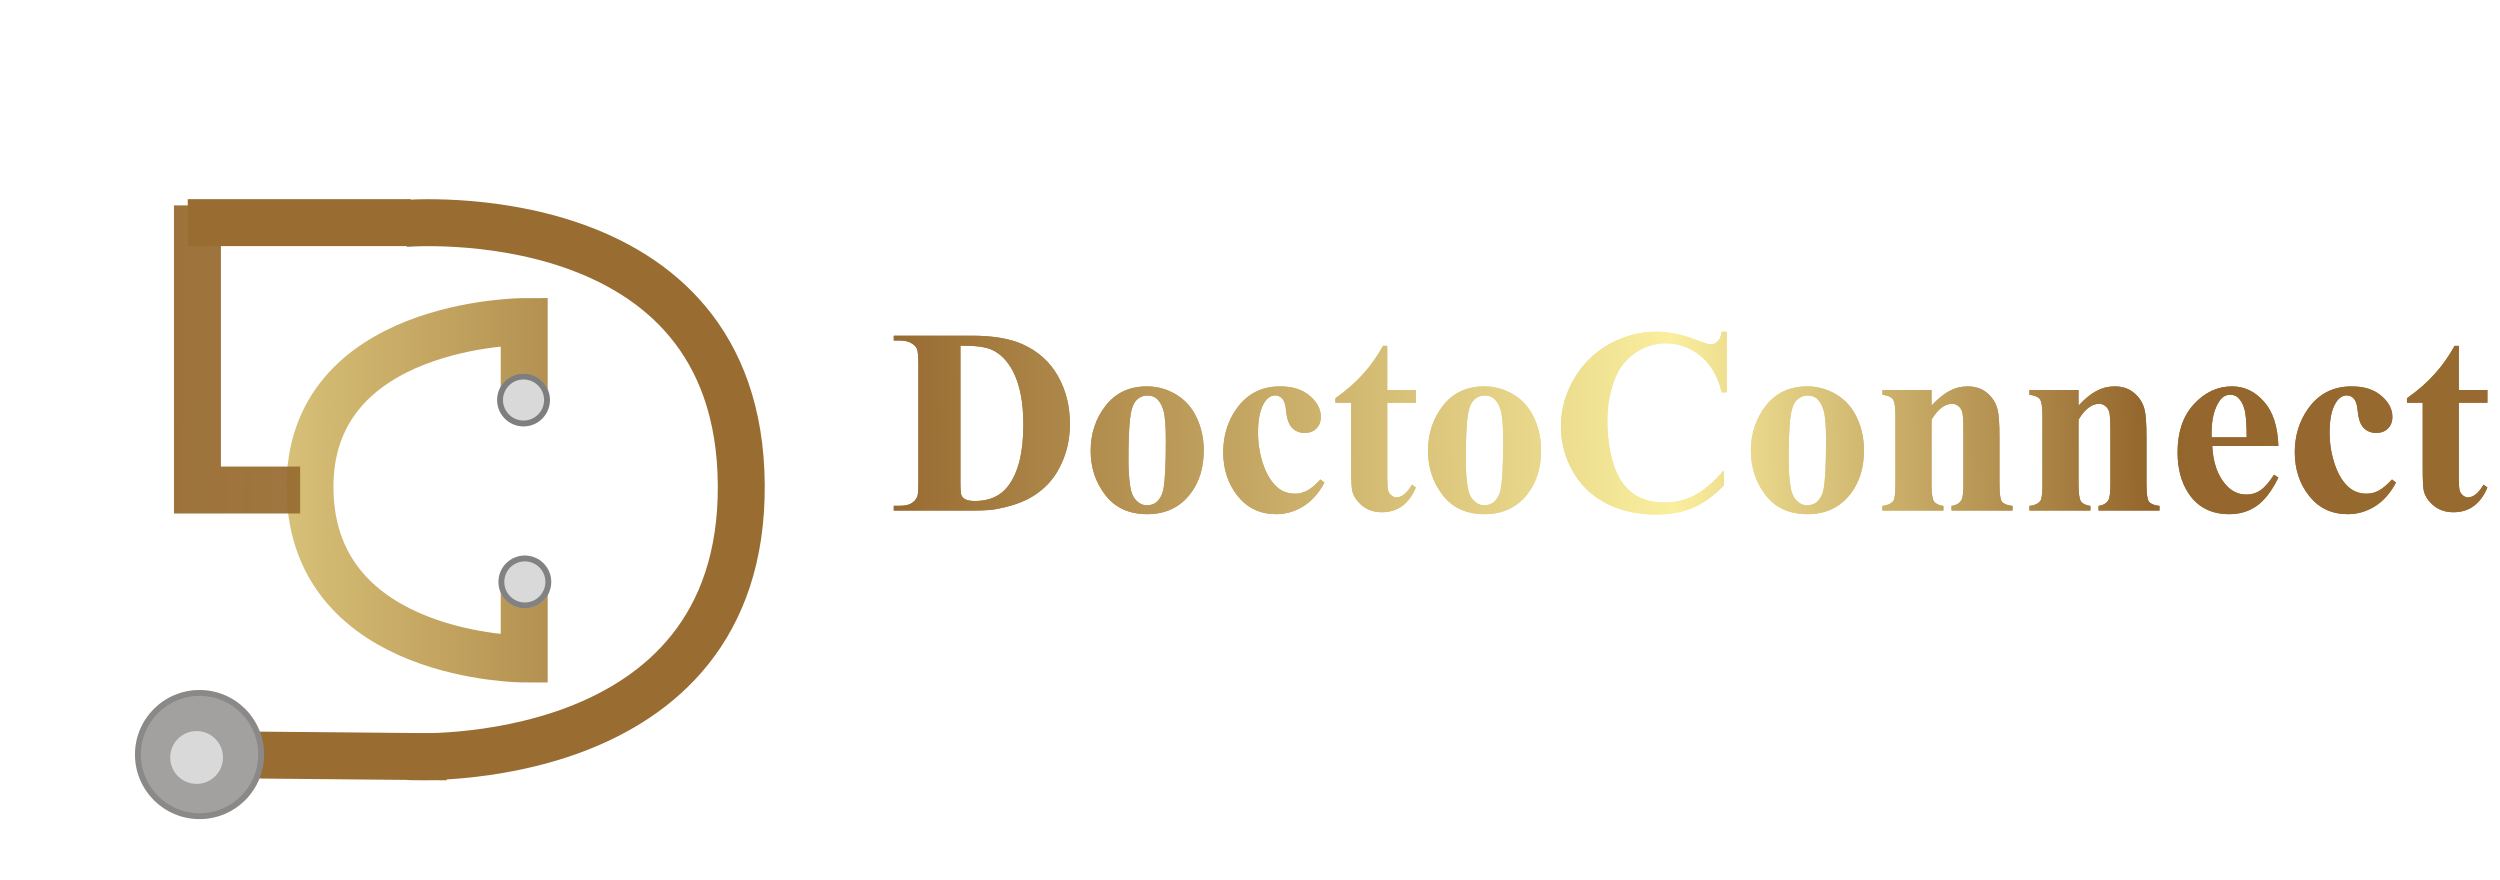 <svg width="426" height="150" viewBox="0 0 426 150" fill="none" xmlns="http://www.w3.org/2000/svg">
<g filter="url(#filter0_iii_1066_306)">
<path d="M89.325 55.794V42.794C89.325 42.794 52.325 42.794 52.825 71.543C53.325 100.293 89.325 100.293 89.325 100.293V88.293" stroke="url(#paint0_linear_1066_306)" stroke-width="8"/>
<path d="M33.644 23V71.5H51.144" stroke="url(#paint1_linear_1066_306)" stroke-width="8"/>
<path d="M69.99 25.937H31.99" stroke="#996C32" stroke-width="8"/>
<path d="M69.001 26.074C69.001 26.074 125.969 21.28 126.313 70.61C126.657 119.941 69.635 116.92 69.635 116.92" stroke="url(#paint2_linear_1066_306)" stroke-width="8"/>
<path d="M76.148 116.964L34 116.575" stroke="#996C32" stroke-width="8"/>
<circle cx="89.21" cy="56.162" r="4.5" fill="#D9D9D9"/>
<circle cx="89.21" cy="56.162" r="4" stroke="black" stroke-opacity="0.42"/>
<circle cx="89.433" cy="87.161" r="4.5" fill="#D9D9D9"/>
<circle cx="89.433" cy="87.161" r="4" stroke="black" stroke-opacity="0.4"/>
<circle cx="34" cy="116.575" r="11" fill="#A3A0A0"/>
<circle cx="34" cy="116.575" r="10.5" stroke="black" stroke-opacity="0.15"/>
<circle cx="33.5" cy="117.075" r="4.5" fill="#D9D9D9"/>
</g>
<path d="M152.297 87V86.187H153.286C154.15 86.187 154.809 86.055 155.263 85.791C155.732 85.513 156.076 85.14 156.296 84.671C156.428 84.363 156.494 83.44 156.494 81.902V62.303C156.494 60.779 156.413 59.827 156.252 59.446C156.091 59.065 155.761 58.736 155.263 58.458C154.78 58.165 154.121 58.018 153.286 58.018H152.297V57.205H165.634C169.194 57.205 172.058 57.688 174.226 58.655C176.877 59.842 178.884 61.636 180.246 64.039C181.623 66.441 182.312 69.158 182.312 72.19C182.312 74.285 181.975 76.219 181.301 77.991C180.627 79.749 179.755 81.207 178.686 82.364C177.617 83.506 176.379 84.429 174.973 85.132C173.581 85.821 171.875 86.356 169.853 86.736C168.959 86.912 167.553 87 165.634 87H152.297ZM163.657 58.897V82.144C163.657 83.374 163.715 84.129 163.833 84.407C163.95 84.686 164.147 84.898 164.426 85.044C164.821 85.264 165.393 85.374 166.14 85.374C168.586 85.374 170.454 84.539 171.743 82.869C173.5 80.613 174.379 77.112 174.379 72.366C174.379 68.543 173.779 65.489 172.578 63.204C171.625 61.416 170.402 60.201 168.908 59.556C167.854 59.102 166.103 58.882 163.657 58.897ZM195.429 65.84C197.216 65.84 198.879 66.302 200.417 67.225C201.955 68.147 203.12 69.459 203.911 71.158C204.716 72.857 205.119 74.717 205.119 76.739C205.119 79.654 204.379 82.093 202.9 84.056C201.113 86.429 198.645 87.615 195.495 87.615C192.404 87.615 190.024 86.531 188.354 84.363C186.684 82.195 185.849 79.683 185.849 76.827C185.849 73.882 186.699 71.319 188.398 69.136C190.112 66.939 192.456 65.84 195.429 65.84ZM195.517 67.4C194.77 67.4 194.125 67.686 193.583 68.257C193.056 68.814 192.705 69.927 192.529 71.597C192.368 73.252 192.287 75.56 192.287 78.519C192.287 80.086 192.39 81.551 192.595 82.913C192.756 83.953 193.1 84.744 193.627 85.286C194.155 85.828 194.755 86.099 195.429 86.099C196.088 86.099 196.638 85.916 197.077 85.55C197.648 85.052 198.029 84.356 198.22 83.462C198.513 82.071 198.659 79.258 198.659 75.025C198.659 72.535 198.52 70.828 198.242 69.905C197.963 68.968 197.553 68.287 197.011 67.862C196.63 67.554 196.132 67.4 195.517 67.4ZM225.004 81.705L225.686 82.232C224.719 84.048 223.51 85.403 222.06 86.297C220.625 87.176 219.094 87.615 217.468 87.615C214.729 87.615 212.539 86.582 210.898 84.517C209.257 82.452 208.437 79.969 208.437 77.068C208.437 74.27 209.184 71.81 210.678 69.686C212.48 67.122 214.963 65.84 218.127 65.84C220.251 65.84 221.936 66.375 223.181 67.444C224.44 68.514 225.07 69.707 225.07 71.026C225.07 71.861 224.814 72.527 224.301 73.025C223.803 73.523 223.144 73.772 222.324 73.772C221.459 73.772 220.742 73.487 220.17 72.915C219.614 72.344 219.27 71.326 219.138 69.861C219.05 68.939 218.837 68.294 218.5 67.928C218.164 67.561 217.768 67.378 217.314 67.378C216.611 67.378 216.01 67.752 215.512 68.499C214.75 69.627 214.37 71.356 214.37 73.685C214.37 75.618 214.677 77.471 215.292 79.244C215.908 81.001 216.75 82.312 217.819 83.177C218.625 83.807 219.577 84.122 220.676 84.122C221.394 84.122 222.075 83.953 222.719 83.616C223.364 83.279 224.125 82.642 225.004 81.705ZM236.386 58.941V66.456H241.264V68.631H236.386V81.309C236.386 82.496 236.438 83.265 236.54 83.616C236.657 83.953 236.855 84.231 237.133 84.451C237.412 84.656 237.668 84.759 237.902 84.759C238.854 84.759 239.755 84.034 240.605 82.584L241.264 83.067C240.078 85.879 238.151 87.286 235.485 87.286C234.182 87.286 233.076 86.927 232.167 86.209C231.274 85.477 230.703 84.664 230.454 83.77C230.307 83.272 230.234 81.924 230.234 79.727V68.631H227.553V67.862C229.399 66.558 230.966 65.189 232.255 63.753C233.559 62.317 234.694 60.713 235.661 58.941H236.386ZM252.91 65.84C254.697 65.84 256.359 66.302 257.897 67.225C259.436 68.147 260.6 69.459 261.391 71.158C262.197 72.857 262.6 74.717 262.6 76.739C262.6 79.654 261.86 82.093 260.38 84.056C258.593 86.429 256.125 87.615 252.976 87.615C249.885 87.615 247.504 86.531 245.834 84.363C244.165 82.195 243.33 79.683 243.33 76.827C243.33 73.882 244.179 71.319 245.878 69.136C247.592 66.939 249.936 65.84 252.91 65.84ZM252.998 67.4C252.25 67.4 251.606 67.686 251.064 68.257C250.537 68.814 250.185 69.927 250.009 71.597C249.848 73.252 249.768 75.56 249.768 78.519C249.768 80.086 249.87 81.551 250.075 82.913C250.236 83.953 250.581 84.744 251.108 85.286C251.635 85.828 252.236 86.099 252.91 86.099C253.569 86.099 254.118 85.916 254.558 85.55C255.129 85.052 255.51 84.356 255.7 83.462C255.993 82.071 256.14 79.258 256.14 75.025C256.14 72.535 256 70.828 255.722 69.905C255.444 68.968 255.034 68.287 254.492 67.862C254.111 67.554 253.613 67.4 252.998 67.4ZM294.24 56.524V66.851H293.383C292.739 64.156 291.538 62.09 289.78 60.655C288.022 59.219 286.03 58.502 283.803 58.502C281.943 58.502 280.236 59.036 278.684 60.105C277.131 61.175 275.996 62.574 275.278 64.302C274.355 66.514 273.894 68.975 273.894 71.685C273.894 74.351 274.23 76.783 274.904 78.98C275.578 81.163 276.633 82.818 278.068 83.946C279.504 85.059 281.364 85.616 283.649 85.616C285.524 85.616 287.238 85.206 288.791 84.385C290.358 83.565 292.006 82.151 293.735 80.144V82.715C292.065 84.459 290.322 85.726 288.505 86.517C286.704 87.293 284.594 87.681 282.177 87.681C278.999 87.681 276.171 87.044 273.696 85.769C271.235 84.495 269.331 82.664 267.983 80.276C266.65 77.889 265.983 75.347 265.983 72.652C265.983 69.81 266.723 67.115 268.203 64.566C269.697 62.017 271.704 60.04 274.223 58.633C276.757 57.227 279.445 56.524 282.287 56.524C284.382 56.524 286.594 56.978 288.923 57.886C290.271 58.414 291.127 58.677 291.494 58.677C291.962 58.677 292.365 58.509 292.702 58.172C293.054 57.82 293.281 57.271 293.383 56.524H294.24ZM307.929 65.84C309.716 65.84 311.379 66.302 312.917 67.225C314.455 68.147 315.62 69.459 316.411 71.158C317.216 72.857 317.619 74.717 317.619 76.739C317.619 79.654 316.879 82.093 315.4 84.056C313.613 86.429 311.145 87.615 307.995 87.615C304.904 87.615 302.524 86.531 300.854 84.363C299.184 82.195 298.349 79.683 298.349 76.827C298.349 73.882 299.199 71.319 300.898 69.136C302.612 66.939 304.956 65.84 307.929 65.84ZM308.017 67.4C307.27 67.4 306.625 67.686 306.083 68.257C305.556 68.814 305.205 69.927 305.029 71.597C304.868 73.252 304.787 75.56 304.787 78.519C304.787 80.086 304.89 81.551 305.095 82.913C305.256 83.953 305.6 84.744 306.127 85.286C306.655 85.828 307.255 86.099 307.929 86.099C308.588 86.099 309.138 85.916 309.577 85.55C310.148 85.052 310.529 84.356 310.72 83.462C311.013 82.071 311.159 79.258 311.159 75.025C311.159 72.535 311.02 70.828 310.742 69.905C310.463 68.968 310.053 68.287 309.511 67.862C309.13 67.554 308.632 67.4 308.017 67.4ZM329.133 66.456V69.114C330.188 67.972 331.198 67.144 332.165 66.631C333.132 66.104 334.172 65.84 335.285 65.84C336.618 65.84 337.724 66.214 338.603 66.961C339.482 67.693 340.068 68.609 340.361 69.707C340.595 70.543 340.712 72.147 340.712 74.519V82.518C340.712 84.1 340.852 85.088 341.13 85.484C341.423 85.865 342.023 86.106 342.932 86.209V87H332.539V86.209C333.315 86.106 333.872 85.784 334.208 85.242C334.443 84.876 334.56 83.968 334.56 82.518V73.377C334.56 71.692 334.494 70.63 334.362 70.191C334.23 69.751 334.003 69.415 333.681 69.18C333.374 68.931 333.029 68.807 332.648 68.807C331.389 68.807 330.217 69.707 329.133 71.509V82.518C329.133 84.056 329.272 85.03 329.55 85.44C329.843 85.85 330.378 86.106 331.154 86.209V87H320.761V86.209C321.625 86.121 322.241 85.843 322.607 85.374C322.856 85.052 322.98 84.1 322.98 82.518V70.916C322.98 69.363 322.834 68.397 322.541 68.016C322.263 67.635 321.669 67.386 320.761 67.269V66.456H329.133ZM354.182 66.456V69.114C355.236 67.972 356.247 67.144 357.214 66.631C358.181 66.104 359.221 65.84 360.334 65.84C361.667 65.84 362.773 66.214 363.652 66.961C364.531 67.693 365.117 68.609 365.41 69.707C365.644 70.543 365.761 72.147 365.761 74.519V82.518C365.761 84.1 365.9 85.088 366.179 85.484C366.472 85.865 367.072 86.106 367.98 86.209V87H357.587V86.209C358.364 86.106 358.92 85.784 359.257 85.242C359.492 84.876 359.609 83.968 359.609 82.518V73.377C359.609 71.692 359.543 70.63 359.411 70.191C359.279 69.751 359.052 69.415 358.73 69.18C358.422 68.931 358.078 68.807 357.697 68.807C356.438 68.807 355.266 69.707 354.182 71.509V82.518C354.182 84.056 354.321 85.03 354.599 85.44C354.892 85.85 355.427 86.106 356.203 86.209V87H345.81V86.209C346.674 86.121 347.29 85.843 347.656 85.374C347.905 85.052 348.029 84.1 348.029 82.518V70.916C348.029 69.363 347.883 68.397 347.59 68.016C347.312 67.635 346.718 67.386 345.81 67.269V66.456H354.182ZM388.239 75.992H376.967C377.099 78.716 377.824 80.87 379.143 82.452C380.153 83.668 381.369 84.275 382.79 84.275C383.669 84.275 384.467 84.034 385.185 83.55C385.903 83.052 386.672 82.166 387.492 80.892L388.239 81.375C387.126 83.645 385.896 85.257 384.548 86.209C383.2 87.147 381.64 87.615 379.868 87.615C376.821 87.615 374.514 86.443 372.946 84.1C371.687 82.21 371.057 79.866 371.057 77.068C371.057 73.641 371.979 70.916 373.825 68.894C375.686 66.858 377.861 65.84 380.351 65.84C382.431 65.84 384.233 66.697 385.756 68.411C387.294 70.11 388.122 72.637 388.239 75.992ZM382.834 74.519C382.834 72.161 382.702 70.543 382.438 69.664C382.189 68.785 381.794 68.118 381.252 67.664C380.944 67.4 380.534 67.269 380.021 67.269C379.26 67.269 378.637 67.642 378.154 68.389C377.29 69.693 376.857 71.48 376.857 73.751V74.519H382.834ZM407.597 81.705L408.278 82.232C407.312 84.048 406.103 85.403 404.653 86.297C403.217 87.176 401.687 87.615 400.061 87.615C397.321 87.615 395.131 86.582 393.491 84.517C391.85 82.452 391.03 79.969 391.03 77.068C391.03 74.27 391.777 71.81 393.271 69.686C395.073 67.122 397.556 65.84 400.72 65.84C402.844 65.84 404.528 66.375 405.773 67.444C407.033 68.514 407.663 69.707 407.663 71.026C407.663 71.861 407.407 72.527 406.894 73.025C406.396 73.523 405.737 73.772 404.917 73.772C404.052 73.772 403.334 73.487 402.763 72.915C402.207 72.344 401.862 71.326 401.73 69.861C401.643 68.939 401.43 68.294 401.093 67.928C400.756 67.561 400.361 67.378 399.907 67.378C399.204 67.378 398.603 67.752 398.105 68.499C397.343 69.627 396.962 71.356 396.962 73.685C396.962 75.618 397.27 77.471 397.885 79.244C398.5 81.001 399.343 82.312 400.412 83.177C401.218 83.807 402.17 84.122 403.269 84.122C403.986 84.122 404.667 83.953 405.312 83.616C405.957 83.279 406.718 82.642 407.597 81.705ZM418.979 58.941V66.456H423.857V68.631H418.979V81.309C418.979 82.496 419.03 83.265 419.133 83.616C419.25 83.953 419.448 84.231 419.726 84.451C420.004 84.656 420.261 84.759 420.495 84.759C421.447 84.759 422.348 84.034 423.198 82.584L423.857 83.067C422.67 85.879 420.744 87.286 418.078 87.286C416.774 87.286 415.668 86.927 414.76 86.209C413.867 85.477 413.295 84.664 413.046 83.77C412.9 83.272 412.827 81.924 412.827 79.727V68.631H410.146V67.862C411.992 66.558 413.559 65.189 414.848 63.753C416.152 62.317 417.287 60.713 418.254 58.941H418.979Z" fill="url(#paint3_linear_1066_306)"/>
<path d="M152.297 87V86.187H153.286C154.15 86.187 154.809 86.055 155.263 85.791C155.732 85.513 156.076 85.14 156.296 84.671C156.428 84.363 156.494 83.44 156.494 81.902V62.303C156.494 60.779 156.413 59.827 156.252 59.446C156.091 59.065 155.761 58.736 155.263 58.458C154.78 58.165 154.121 58.018 153.286 58.018H152.297V57.205H165.634C169.194 57.205 172.058 57.688 174.226 58.655C176.877 59.842 178.884 61.636 180.246 64.039C181.623 66.441 182.312 69.158 182.312 72.19C182.312 74.285 181.975 76.219 181.301 77.991C180.627 79.749 179.755 81.207 178.686 82.364C177.617 83.506 176.379 84.429 174.973 85.132C173.581 85.821 171.875 86.356 169.853 86.736C168.959 86.912 167.553 87 165.634 87H152.297ZM163.657 58.897V82.144C163.657 83.374 163.715 84.129 163.833 84.407C163.95 84.686 164.147 84.898 164.426 85.044C164.821 85.264 165.393 85.374 166.14 85.374C168.586 85.374 170.454 84.539 171.743 82.869C173.5 80.613 174.379 77.112 174.379 72.366C174.379 68.543 173.779 65.489 172.578 63.204C171.625 61.416 170.402 60.201 168.908 59.556C167.854 59.102 166.103 58.882 163.657 58.897ZM195.429 65.84C197.216 65.84 198.879 66.302 200.417 67.225C201.955 68.147 203.12 69.459 203.911 71.158C204.716 72.857 205.119 74.717 205.119 76.739C205.119 79.654 204.379 82.093 202.9 84.056C201.113 86.429 198.645 87.615 195.495 87.615C192.404 87.615 190.024 86.531 188.354 84.363C186.684 82.195 185.849 79.683 185.849 76.827C185.849 73.882 186.699 71.319 188.398 69.136C190.112 66.939 192.456 65.84 195.429 65.84ZM195.517 67.4C194.77 67.4 194.125 67.686 193.583 68.257C193.056 68.814 192.705 69.927 192.529 71.597C192.368 73.252 192.287 75.56 192.287 78.519C192.287 80.086 192.39 81.551 192.595 82.913C192.756 83.953 193.1 84.744 193.627 85.286C194.155 85.828 194.755 86.099 195.429 86.099C196.088 86.099 196.638 85.916 197.077 85.55C197.648 85.052 198.029 84.356 198.22 83.462C198.513 82.071 198.659 79.258 198.659 75.025C198.659 72.535 198.52 70.828 198.242 69.905C197.963 68.968 197.553 68.287 197.011 67.862C196.63 67.554 196.132 67.4 195.517 67.4ZM225.004 81.705L225.686 82.232C224.719 84.048 223.51 85.403 222.06 86.297C220.625 87.176 219.094 87.615 217.468 87.615C214.729 87.615 212.539 86.582 210.898 84.517C209.257 82.452 208.437 79.969 208.437 77.068C208.437 74.27 209.184 71.81 210.678 69.686C212.48 67.122 214.963 65.84 218.127 65.84C220.251 65.84 221.936 66.375 223.181 67.444C224.44 68.514 225.07 69.707 225.07 71.026C225.07 71.861 224.814 72.527 224.301 73.025C223.803 73.523 223.144 73.772 222.324 73.772C221.459 73.772 220.742 73.487 220.17 72.915C219.614 72.344 219.27 71.326 219.138 69.861C219.05 68.939 218.837 68.294 218.5 67.928C218.164 67.561 217.768 67.378 217.314 67.378C216.611 67.378 216.01 67.752 215.512 68.499C214.75 69.627 214.37 71.356 214.37 73.685C214.37 75.618 214.677 77.471 215.292 79.244C215.908 81.001 216.75 82.312 217.819 83.177C218.625 83.807 219.577 84.122 220.676 84.122C221.394 84.122 222.075 83.953 222.719 83.616C223.364 83.279 224.125 82.642 225.004 81.705ZM236.386 58.941V66.456H241.264V68.631H236.386V81.309C236.386 82.496 236.438 83.265 236.54 83.616C236.657 83.953 236.855 84.231 237.133 84.451C237.412 84.656 237.668 84.759 237.902 84.759C238.854 84.759 239.755 84.034 240.605 82.584L241.264 83.067C240.078 85.879 238.151 87.286 235.485 87.286C234.182 87.286 233.076 86.927 232.167 86.209C231.274 85.477 230.703 84.664 230.454 83.77C230.307 83.272 230.234 81.924 230.234 79.727V68.631H227.553V67.862C229.399 66.558 230.966 65.189 232.255 63.753C233.559 62.317 234.694 60.713 235.661 58.941H236.386ZM252.91 65.84C254.697 65.84 256.359 66.302 257.897 67.225C259.436 68.147 260.6 69.459 261.391 71.158C262.197 72.857 262.6 74.717 262.6 76.739C262.6 79.654 261.86 82.093 260.38 84.056C258.593 86.429 256.125 87.615 252.976 87.615C249.885 87.615 247.504 86.531 245.834 84.363C244.165 82.195 243.33 79.683 243.33 76.827C243.33 73.882 244.179 71.319 245.878 69.136C247.592 66.939 249.936 65.84 252.91 65.84ZM252.998 67.4C252.25 67.4 251.606 67.686 251.064 68.257C250.537 68.814 250.185 69.927 250.009 71.597C249.848 73.252 249.768 75.56 249.768 78.519C249.768 80.086 249.87 81.551 250.075 82.913C250.236 83.953 250.581 84.744 251.108 85.286C251.635 85.828 252.236 86.099 252.91 86.099C253.569 86.099 254.118 85.916 254.558 85.55C255.129 85.052 255.51 84.356 255.7 83.462C255.993 82.071 256.14 79.258 256.14 75.025C256.14 72.535 256 70.828 255.722 69.905C255.444 68.968 255.034 68.287 254.492 67.862C254.111 67.554 253.613 67.4 252.998 67.4ZM294.24 56.524V66.851H293.383C292.739 64.156 291.538 62.09 289.78 60.655C288.022 59.219 286.03 58.502 283.803 58.502C281.943 58.502 280.236 59.036 278.684 60.105C277.131 61.175 275.996 62.574 275.278 64.302C274.355 66.514 273.894 68.975 273.894 71.685C273.894 74.351 274.23 76.783 274.904 78.98C275.578 81.163 276.633 82.818 278.068 83.946C279.504 85.059 281.364 85.616 283.649 85.616C285.524 85.616 287.238 85.206 288.791 84.385C290.358 83.565 292.006 82.151 293.735 80.144V82.715C292.065 84.459 290.322 85.726 288.505 86.517C286.704 87.293 284.594 87.681 282.177 87.681C278.999 87.681 276.171 87.044 273.696 85.769C271.235 84.495 269.331 82.664 267.983 80.276C266.65 77.889 265.983 75.347 265.983 72.652C265.983 69.81 266.723 67.115 268.203 64.566C269.697 62.017 271.704 60.04 274.223 58.633C276.757 57.227 279.445 56.524 282.287 56.524C284.382 56.524 286.594 56.978 288.923 57.886C290.271 58.414 291.127 58.677 291.494 58.677C291.962 58.677 292.365 58.509 292.702 58.172C293.054 57.82 293.281 57.271 293.383 56.524H294.24ZM307.929 65.84C309.716 65.84 311.379 66.302 312.917 67.225C314.455 68.147 315.62 69.459 316.411 71.158C317.216 72.857 317.619 74.717 317.619 76.739C317.619 79.654 316.879 82.093 315.4 84.056C313.613 86.429 311.145 87.615 307.995 87.615C304.904 87.615 302.524 86.531 300.854 84.363C299.184 82.195 298.349 79.683 298.349 76.827C298.349 73.882 299.199 71.319 300.898 69.136C302.612 66.939 304.956 65.84 307.929 65.84ZM308.017 67.4C307.27 67.4 306.625 67.686 306.083 68.257C305.556 68.814 305.205 69.927 305.029 71.597C304.868 73.252 304.787 75.56 304.787 78.519C304.787 80.086 304.89 81.551 305.095 82.913C305.256 83.953 305.6 84.744 306.127 85.286C306.655 85.828 307.255 86.099 307.929 86.099C308.588 86.099 309.138 85.916 309.577 85.55C310.148 85.052 310.529 84.356 310.72 83.462C311.013 82.071 311.159 79.258 311.159 75.025C311.159 72.535 311.02 70.828 310.742 69.905C310.463 68.968 310.053 68.287 309.511 67.862C309.13 67.554 308.632 67.4 308.017 67.4ZM329.133 66.456V69.114C330.188 67.972 331.198 67.144 332.165 66.631C333.132 66.104 334.172 65.84 335.285 65.84C336.618 65.84 337.724 66.214 338.603 66.961C339.482 67.693 340.068 68.609 340.361 69.707C340.595 70.543 340.712 72.147 340.712 74.519V82.518C340.712 84.1 340.852 85.088 341.13 85.484C341.423 85.865 342.023 86.106 342.932 86.209V87H332.539V86.209C333.315 86.106 333.872 85.784 334.208 85.242C334.443 84.876 334.56 83.968 334.56 82.518V73.377C334.56 71.692 334.494 70.63 334.362 70.191C334.23 69.751 334.003 69.415 333.681 69.18C333.374 68.931 333.029 68.807 332.648 68.807C331.389 68.807 330.217 69.707 329.133 71.509V82.518C329.133 84.056 329.272 85.03 329.55 85.44C329.843 85.85 330.378 86.106 331.154 86.209V87H320.761V86.209C321.625 86.121 322.241 85.843 322.607 85.374C322.856 85.052 322.98 84.1 322.98 82.518V70.916C322.98 69.363 322.834 68.397 322.541 68.016C322.263 67.635 321.669 67.386 320.761 67.269V66.456H329.133ZM354.182 66.456V69.114C355.236 67.972 356.247 67.144 357.214 66.631C358.181 66.104 359.221 65.84 360.334 65.84C361.667 65.84 362.773 66.214 363.652 66.961C364.531 67.693 365.117 68.609 365.41 69.707C365.644 70.543 365.761 72.147 365.761 74.519V82.518C365.761 84.1 365.9 85.088 366.179 85.484C366.472 85.865 367.072 86.106 367.98 86.209V87H357.587V86.209C358.364 86.106 358.92 85.784 359.257 85.242C359.492 84.876 359.609 83.968 359.609 82.518V73.377C359.609 71.692 359.543 70.63 359.411 70.191C359.279 69.751 359.052 69.415 358.73 69.18C358.422 68.931 358.078 68.807 357.697 68.807C356.438 68.807 355.266 69.707 354.182 71.509V82.518C354.182 84.056 354.321 85.03 354.599 85.44C354.892 85.85 355.427 86.106 356.203 86.209V87H345.81V86.209C346.674 86.121 347.29 85.843 347.656 85.374C347.905 85.052 348.029 84.1 348.029 82.518V70.916C348.029 69.363 347.883 68.397 347.59 68.016C347.312 67.635 346.718 67.386 345.81 67.269V66.456H354.182ZM388.239 75.992H376.967C377.099 78.716 377.824 80.87 379.143 82.452C380.153 83.668 381.369 84.275 382.79 84.275C383.669 84.275 384.467 84.034 385.185 83.55C385.903 83.052 386.672 82.166 387.492 80.892L388.239 81.375C387.126 83.645 385.896 85.257 384.548 86.209C383.2 87.147 381.64 87.615 379.868 87.615C376.821 87.615 374.514 86.443 372.946 84.1C371.687 82.21 371.057 79.866 371.057 77.068C371.057 73.641 371.979 70.916 373.825 68.894C375.686 66.858 377.861 65.84 380.351 65.84C382.431 65.84 384.233 66.697 385.756 68.411C387.294 70.11 388.122 72.637 388.239 75.992ZM382.834 74.519C382.834 72.161 382.702 70.543 382.438 69.664C382.189 68.785 381.794 68.118 381.252 67.664C380.944 67.4 380.534 67.269 380.021 67.269C379.26 67.269 378.637 67.642 378.154 68.389C377.29 69.693 376.857 71.48 376.857 73.751V74.519H382.834ZM407.597 81.705L408.278 82.232C407.312 84.048 406.103 85.403 404.653 86.297C403.217 87.176 401.687 87.615 400.061 87.615C397.321 87.615 395.131 86.582 393.491 84.517C391.85 82.452 391.03 79.969 391.03 77.068C391.03 74.27 391.777 71.81 393.271 69.686C395.073 67.122 397.556 65.84 400.72 65.84C402.844 65.84 404.528 66.375 405.773 67.444C407.033 68.514 407.663 69.707 407.663 71.026C407.663 71.861 407.407 72.527 406.894 73.025C406.396 73.523 405.737 73.772 404.917 73.772C404.052 73.772 403.334 73.487 402.763 72.915C402.207 72.344 401.862 71.326 401.73 69.861C401.643 68.939 401.43 68.294 401.093 67.928C400.756 67.561 400.361 67.378 399.907 67.378C399.204 67.378 398.603 67.752 398.105 68.499C397.343 69.627 396.962 71.356 396.962 73.685C396.962 75.618 397.27 77.471 397.885 79.244C398.5 81.001 399.343 82.312 400.412 83.177C401.218 83.807 402.17 84.122 403.269 84.122C403.986 84.122 404.667 83.953 405.312 83.616C405.957 83.279 406.718 82.642 407.597 81.705ZM418.979 58.941V66.456H423.857V68.631H418.979V81.309C418.979 82.496 419.03 83.265 419.133 83.616C419.25 83.953 419.448 84.231 419.726 84.451C420.004 84.656 420.261 84.759 420.495 84.759C421.447 84.759 422.348 84.034 423.198 82.584L423.857 83.067C422.67 85.879 420.744 87.286 418.078 87.286C416.774 87.286 415.668 86.927 414.76 86.209C413.867 85.477 413.295 84.664 413.046 83.77C412.9 83.272 412.827 81.924 412.827 79.727V68.631H410.146V67.862C411.992 66.558 413.559 65.189 414.848 63.753C416.152 62.317 417.287 60.713 418.254 58.941H418.979Z" fill="url(#paint4_linear_1066_306)"/>
<defs>
<filter id="filter0_iii_1066_306" x="0" y="0" width="150" height="154" filterUnits="userSpaceOnUse" color-interpolation-filters="sRGB">
<feFlood flood-opacity="0" result="BackgroundImageFix"/>
<feBlend mode="normal" in="SourceGraphic" in2="BackgroundImageFix" result="shape"/>
<feColorMatrix in="SourceAlpha" type="matrix" values="0 0 0 0 0 0 0 0 0 0 0 0 0 0 0 0 0 0 127 0" result="hardAlpha"/>
<feOffset dy="4"/>
<feGaussianBlur stdDeviation="2"/>
<feComposite in2="hardAlpha" operator="arithmetic" k2="-1" k3="1"/>
<feColorMatrix type="matrix" values="0 0 0 0 0 0 0 0 0 0 0 0 0 0 0 0 0 0 0.25 0"/>
<feBlend mode="normal" in2="shape" result="effect1_innerShadow_1066_306"/>
<feColorMatrix in="SourceAlpha" type="matrix" values="0 0 0 0 0 0 0 0 0 0 0 0 0 0 0 0 0 0 127 0" result="hardAlpha"/>
<feOffset dy="4"/>
<feGaussianBlur stdDeviation="2"/>
<feComposite in2="hardAlpha" operator="arithmetic" k2="-1" k3="1"/>
<feColorMatrix type="matrix" values="0 0 0 0 0 0 0 0 0 0 0 0 0 0 0 0 0 0 0.25 0"/>
<feBlend mode="normal" in2="effect1_innerShadow_1066_306" result="effect2_innerShadow_1066_306"/>
<feColorMatrix in="SourceAlpha" type="matrix" values="0 0 0 0 0 0 0 0 0 0 0 0 0 0 0 0 0 0 127 0" result="hardAlpha"/>
<feOffset dy="4"/>
<feGaussianBlur stdDeviation="2"/>
<feComposite in2="hardAlpha" operator="arithmetic" k2="-1" k3="1"/>
<feColorMatrix type="matrix" values="0 0 0 0 0 0 0 0 0 0 0 0 0 0 0 0 0 0 0.25 0"/>
<feBlend mode="normal" in2="effect2_innerShadow_1066_306" result="effect3_innerShadow_1066_306"/>
</filter>
<linearGradient id="paint0_linear_1066_306" x1="5" y1="72" x2="127.5" y2="72" gradientUnits="userSpaceOnUse">
<stop stop-color="#FAEF9E"/>
<stop offset="1" stop-color="#996C32"/>
</linearGradient>
<linearGradient id="paint1_linear_1066_306" x1="-13.5" y1="55.5" x2="73" y2="56.5" gradientUnits="userSpaceOnUse">
<stop stop-color="#996C32"/>
<stop offset="0.801" stop-color="#996C32" stop-opacity="0.93"/>
<stop offset="1" stop-color="#906029" stop-opacity="0.13"/>
<stop offset="1" stop-color="#94662D"/>
</linearGradient>
<linearGradient id="paint2_linear_1066_306" x1="19" y1="71" x2="177.5" y2="71" gradientUnits="userSpaceOnUse">
<stop stop-color="#996C32"/>
<stop offset="1" stop-color="#996C32"/>
</linearGradient>
<linearGradient id="paint3_linear_1066_306" x1="142" y1="75.5" x2="444" y2="70.5" gradientUnits="userSpaceOnUse">
<stop stop-color="#906029"/>
<stop offset="0.473" stop-color="#FAEF9E"/>
<stop offset="0.741" stop-color="#94662D"/>
<stop offset="1" stop-color="#996C32"/>
</linearGradient>
<linearGradient id="paint4_linear_1066_306" x1="142" y1="75.5" x2="444" y2="70.5" gradientUnits="userSpaceOnUse">
<stop stop-color="#906029"/>
<stop offset="0.473" stop-color="#FAEF9E"/>
<stop offset="0.741" stop-color="#94662D"/>
<stop offset="1" stop-color="#996C32"/>
</linearGradient>
</defs>
</svg>
